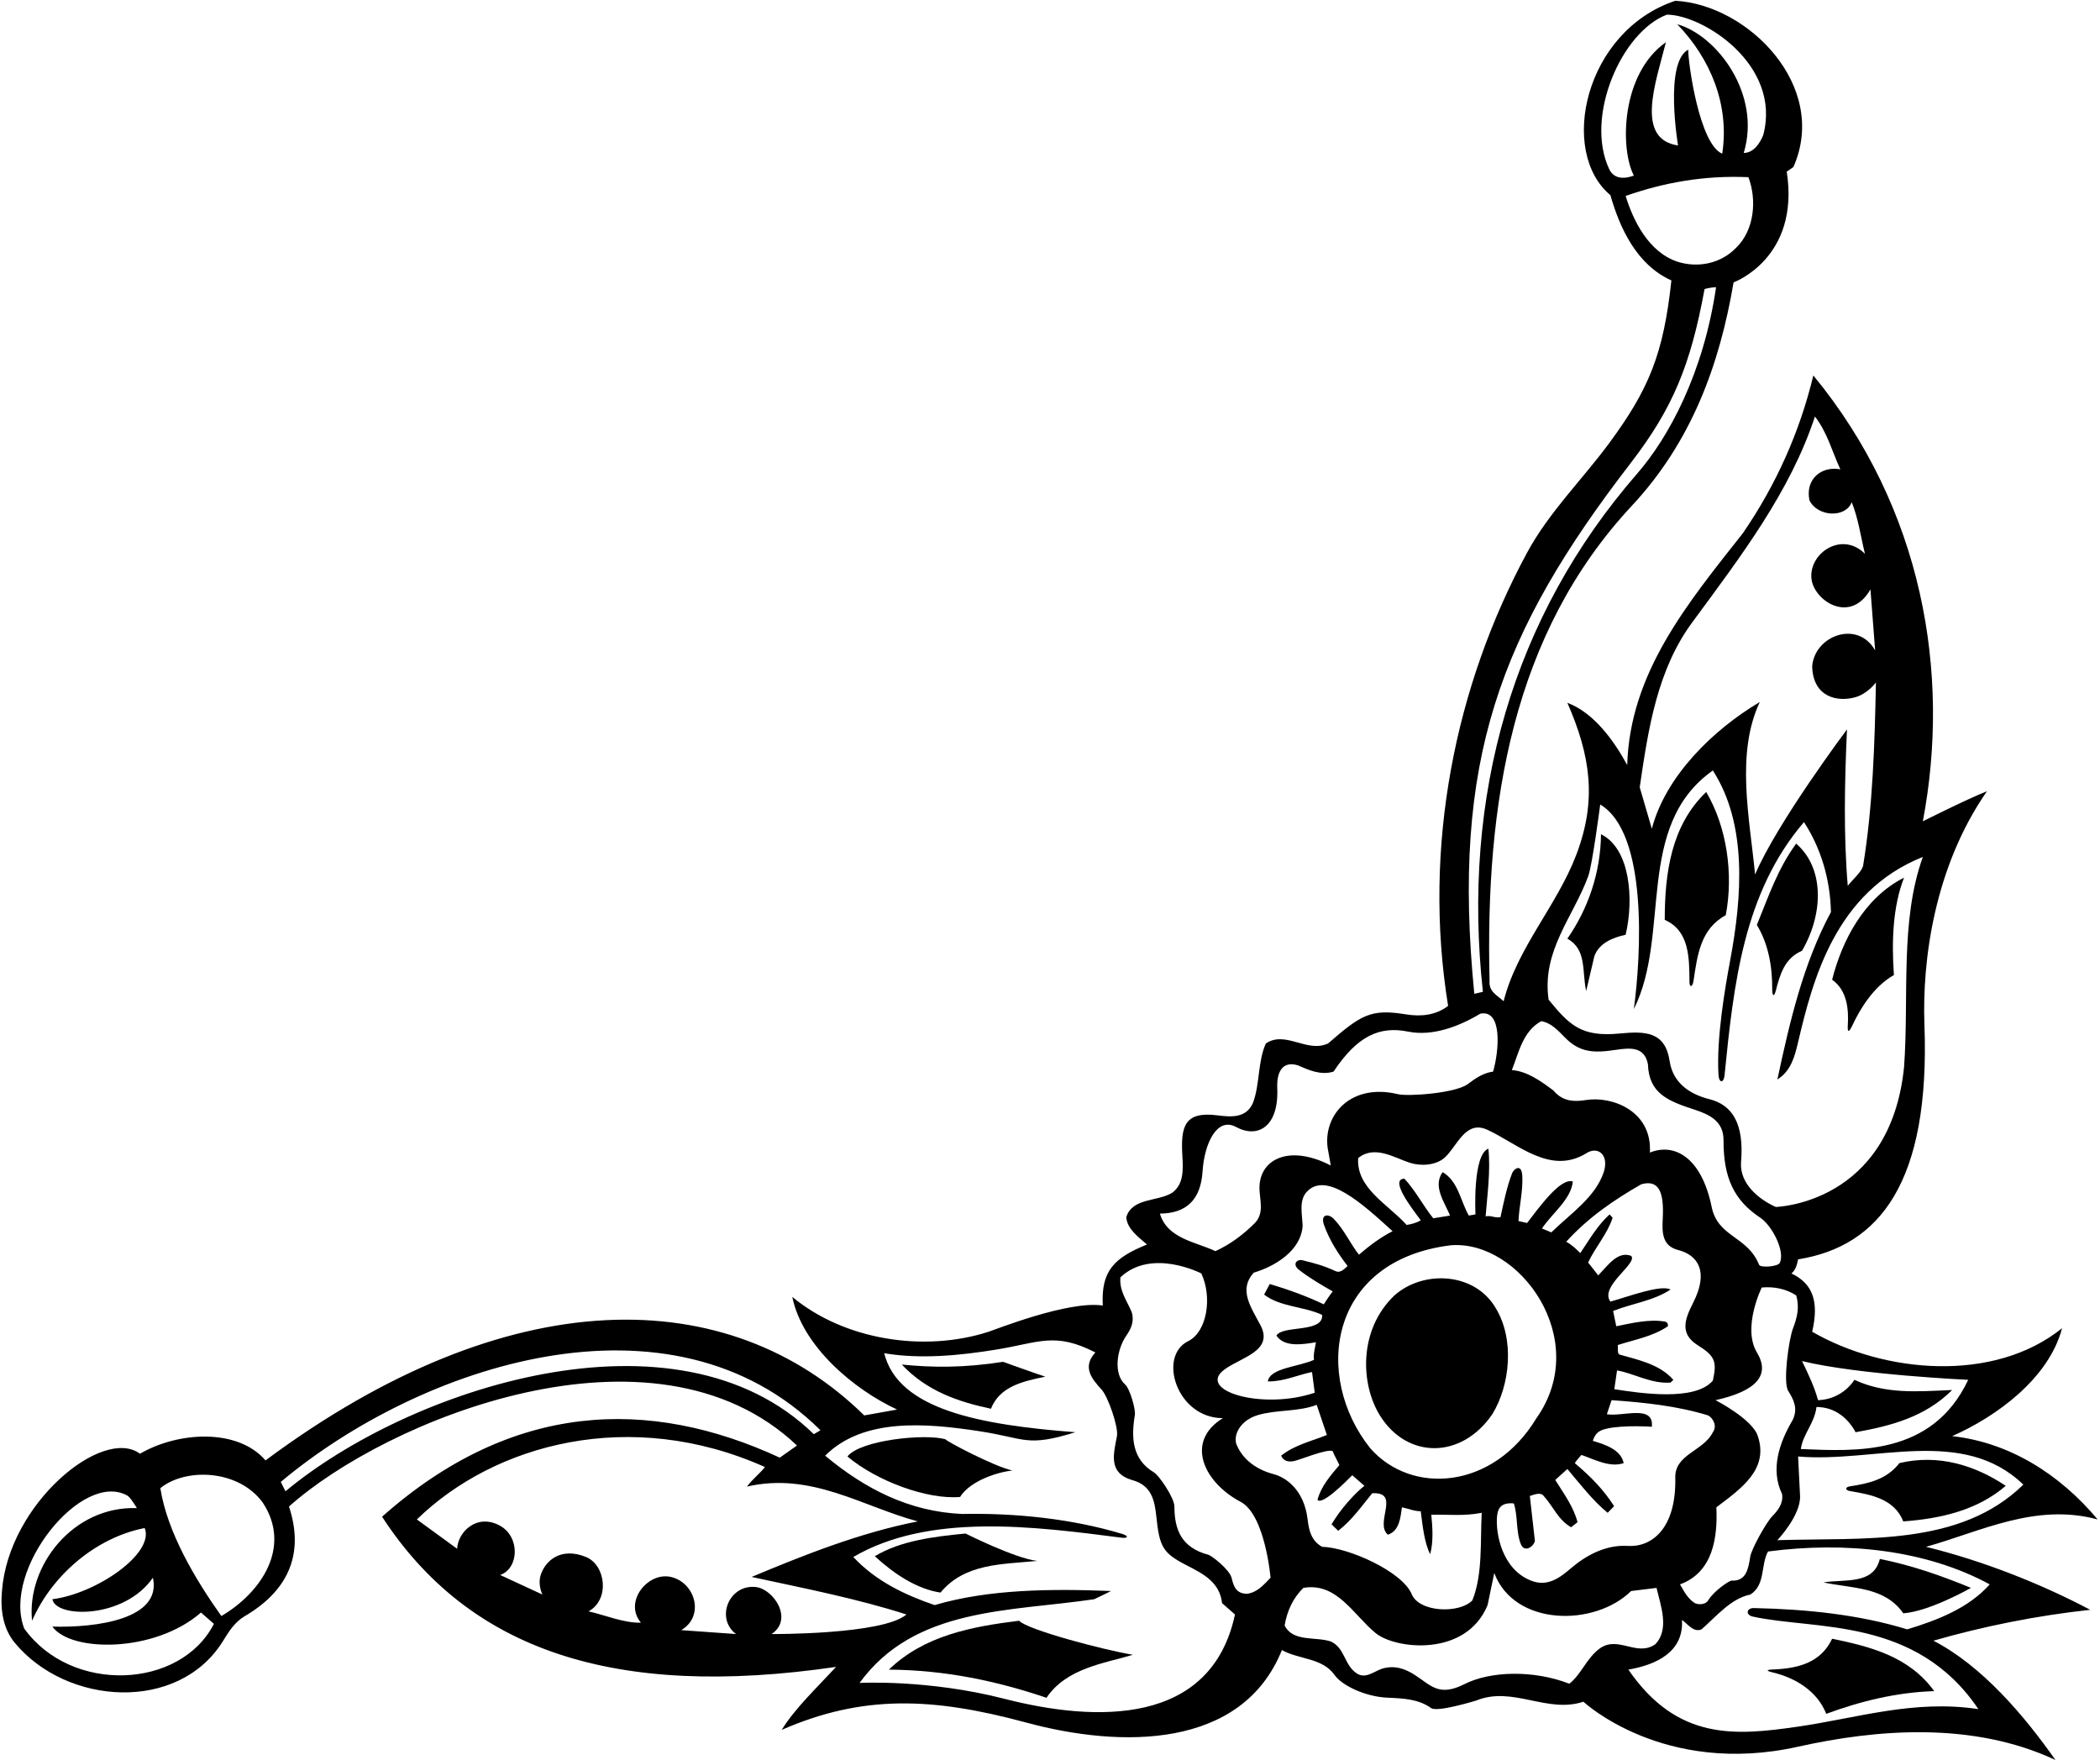 <?xml version="1.0" encoding="UTF-8"?>
<svg xmlns="http://www.w3.org/2000/svg" xmlns:xlink="http://www.w3.org/1999/xlink" width="537pt" height="450pt" viewBox="0 0 537 450" version="1.1">
<g id="surface1">
<path style=" stroke:none;fill-rule:nonzero;fill:rgb(0%,0%,0%);fill-opacity:1;" d="M 405.602 253.398 L 407.699 244.5 C 408.898 241.102 412.5 239.699 415.699 239 C 417.848 229.934 416.887 216.969 409.398 213.301 C 409.301 223.301 406 232.5 400.801 240 C 405.801 242.801 404.5 248.25 405.602 253.398 "/>
<path style=" stroke:none;fill-rule:nonzero;fill:rgb(0%,0%,0%);fill-opacity:1;" d="M 432.02 250.996 C 432.035 252.621 432.816 252.402 433.062 250.762 C 434.039 244.227 434.828 237.516 441.301 234 C 443.301 223.5 441.602 211.5 436.301 202.5 C 427.398 211 425.699 223.102 425.699 235.199 C 432.016 237.965 431.973 244.902 432.02 250.996 "/>
<path style=" stroke:none;fill-rule:nonzero;fill:rgb(0%,0%,0%);fill-opacity:1;" d="M 454.105 253.277 C 455.184 249.145 456.328 245.016 460.801 243.102 C 466.5 233.25 466.344 221.77 459.301 215.699 C 454.5 222.301 452.25 229.199 449.25 236.5 C 452.195 241.305 453.227 247.129 453.18 253 C 453.168 254.707 453.668 254.969 454.105 253.277 "/>
<path style=" stroke:none;fill-rule:nonzero;fill:rgb(0%,0%,0%);fill-opacity:1;" d="M 472.508 262.227 C 472.418 263.625 472.621 264.441 473.711 262.113 C 475.555 258.16 479.02 252.277 484.301 249.301 C 483.699 240.699 484 231.801 486.898 224.398 C 476.602 229.602 471 240.602 468.5 250.5 C 472.324 253.199 472.773 258.035 472.508 262.227 "/>
<path style=" stroke:none;fill-rule:nonzero;fill:rgb(0%,0%,0%);fill-opacity:1;" d="M 381.602 361.598 C 386.199 354.098 387.301 342.398 382.5 334.5 C 377.172 325.297 364.027 324.637 356.602 331.199 C 347.391 339.922 347.844 353.875 352.898 361.969 C 359.836 373.074 373.691 373.137 381.602 361.598 "/>
<path style=" stroke:none;fill-rule:nonzero;fill:rgb(0%,0%,0%);fill-opacity:1;" d="M 473.043 381.242 C 478.59 382.168 484.414 383.281 486.699 389 C 496.398 388.301 505.699 386.098 512.898 379.902 C 505.102 374.699 495.699 371.699 485.699 374.098 C 482.43 378.328 477.758 379.309 473.008 380.043 C 471.805 380.227 471.801 381.035 473.043 381.242 "/>
<path style=" stroke:none;fill-rule:nonzero;fill:rgb(0%,0%,0%);fill-opacity:1;" d="M 492.5 395.5 C 506.5 391.598 520.5 384.199 536.398 388.5 C 526.699 376.902 513.801 368.801 499.199 367.199 C 510.5 362.199 523.898 352.5 527.301 339.602 C 509.801 353.699 481.699 351.098 463.398 340.5 C 465.18 332.871 463.621 328.23 458.102 325.602 C 459.199 324.699 459.5 323.398 459.801 322 C 480.652 318.648 493.59 302.324 492.105 262.004 C 491.5 245.645 494.621 221.668 508.102 202.301 C 502.602 204.5 491.699 210 491.699 210 C 498.879 172.141 491.688 129.996 463.699 96 C 460.199 110.5 454.199 123.898 445.699 136.301 C 431.5 154.301 416.801 172 416.102 195.602 C 412.602 189.199 407.5 182.199 400.801 179.699 C 406.738 193.297 408.418 204.578 403.059 218.617 C 398.102 231.609 387.918 242.402 384.5 256 C 382.602 254.301 380.699 253.5 380.898 250.801 C 379.801 205.699 386.656 162.16 417.301 129.301 C 432.5 113 439.699 93.398 443.301 72.199 C 443.301 72.199 460.324 66.055 456.898 43.898 L 458.602 42.699 C 467.754 21.977 446.914 1.156 428.398 0.199 C 405.191 7.938 398.477 38.797 411.801 49.898 C 414.199 58.301 418.5 67.699 427.398 71.699 C 425.379 90.621 421.578 99.609 411.523 113.266 C 404.703 122.523 396.074 130.988 390.5 141.301 C 372.145 175.258 363.699 216.398 370.301 257.199 C 367.145 259.602 363.328 259.98 359.562 259.363 C 350.504 257.887 348.105 259.43 339.602 266.801 C 334.199 269.301 328.699 263.398 323.699 266.801 C 321.602 271.398 322.199 277.199 320.398 282 C 318.676 285.898 314.926 285.637 311.344 285.18 C 302.82 284.086 301.879 288.023 302.359 295.758 C 302.582 299.34 302.617 302.914 299.699 305 C 295.898 307.301 289.602 306.199 288 311.199 C 288.199 314.199 291.102 316.301 293.301 318.199 C 285.066 321.547 281.5 324.82 282 333.801 C 273.199 332.5 254.625 339.926 252.758 340.523 C 236.145 345.859 215.816 342.566 202.602 331.602 C 205.199 344.301 218.398 355.301 229.398 360.402 C 226.602 360.902 223.801 361.402 221 361.902 C 186.426 327.953 130.273 327.078 67.898 373.402 C 60.77 365.125 45.527 366.023 35.801 371.699 C 26.27 364.629 2.199 384.406 0.5 406.801 C 0.051 411.75 0.836 416.477 3.75 420.004 C 17.016 436.094 45.668 437.961 57.039 419.562 C 58.512 417.176 59.977 414.762 62.59 413.227 C 74.445 406.277 77.645 396.543 73.898 385.199 C 98.48 363.195 167.02 334.773 203.801 369.598 L 199.398 372.699 C 166.043 357.262 131 358.25 97.699 387.801 C 119.902 421.895 157 434.5 213.801 426.199 C 208.898 431.5 203.199 436.898 199.898 442.301 C 220.539 433.297 238.336 433.914 262.449 440.441 C 286.602 446.98 317.566 447.305 327.801 421.898 C 332.098 424.32 338.16 423.848 341.25 428.25 C 343.16 430.977 349.148 433.828 354.801 434.074 C 358.773 434.246 362.746 434.402 365.949 436.73 C 367.531 437.879 377.5 434.801 377.5 434.801 C 386.801 431 395.602 438.199 404.898 435.102 C 404.898 435.102 425.355 454.281 459.773 446.609 C 479.633 442.184 504.363 440.043 525.602 450 C 517.602 438.602 506.801 425.898 494.398 419.5 C 507.301 415.801 520.699 413.102 534.5 411.602 C 522 405 507.199 399.102 492.5 395.5 Z M 474.199 352.801 C 472.102 356 468.602 357.902 464.898 358 C 464 354.699 462.5 351.5 460.801 348 C 475 351.5 503.301 352.801 503.301 352.801 C 494.035 372.418 474.43 371.047 460.5 370.5 C 461 366.699 464 363.949 464.5 359.75 C 469.41 359.75 472.723 362.867 474.5 366.199 C 483.5 364.598 492.301 362.301 499.199 355.402 C 490.199 355.801 482.199 356.5 474.199 352.801 Z M 517.398 379.598 C 501.102 395.5 476.801 393.098 454.5 393.801 C 454.5 393.801 460.5 387.5 460.301 382.5 L 459.801 372.402 C 479.301 374.098 501.898 364.598 517.398 379.598 Z M 459.301 331.199 C 460.215 334.184 459.555 336.914 458.512 339.602 C 457.387 342.496 455.914 353.422 457.254 355.598 C 458.621 357.82 459.867 360.062 458.398 363.098 C 455.102 368.699 452.602 375.598 455.699 382 C 456.051 384.398 454.727 386.102 453.176 387.699 C 451.625 389.301 447.891 396.027 447.574 397.973 C 447.055 401.176 446.562 404.32 442.754 404.145 C 442.262 404.121 438.25 406.75 436.801 409.199 C 436.188 410.238 434.5 410.398 433.398 409.898 C 431.5 408.699 430.602 406.801 429.602 405.102 C 438.102 402 439.25 393 438.898 385.402 C 445 380.75 452.398 375.801 449.5 367.199 C 448.199 362.902 438.699 358 438.699 358 C 449.074 355.695 452.789 351.648 449.281 345.832 C 445.445 339.469 450.5 329.199 450.5 329.199 C 453.801 328.898 456.801 329.602 459.301 331.199 Z M 332.254 324.746 C 334.992 326.84 337.859 328.52 340.801 330.199 C 340.121 331.027 339.352 332.199 338.5 333.5 C 334.398 331.5 329.102 329.602 324.699 328.301 L 323.25 331 C 327.352 334.199 333.398 334 338.102 336.199 C 338.398 340.898 328 338.75 326.398 341.5 C 328.5 344.602 333.301 343.699 336.5 343.199 C 336.301 344.699 335.801 346 336 347.699 C 332 349.5 324.75 349.75 324.199 353.199 C 328.102 353.301 331.699 351.598 335.5 350.801 L 336.199 356.098 C 322.77 360.645 305.676 355.523 313.199 350.098 C 317.5 347 325.785 345.363 322.301 338.801 C 319.75 334 316.699 329.699 320.602 325.398 C 326 323.801 332.699 319.801 333.102 313.398 C 333 310.602 332.102 307 334.102 304.801 C 339.027 299.328 348.273 307.641 356.102 314.801 C 353.102 316.301 350.199 318.5 347.5 320.801 C 345.277 317.977 343.785 314.496 341.086 311.672 C 339.656 310.176 337.609 310.469 338.555 313.156 C 339.891 316.973 342.066 320.406 344.602 323.699 C 343.801 324.398 342.801 325.602 341.5 325 C 338.496 323.613 336.258 323.008 333.008 322.219 C 331.691 321.898 330.273 323.23 332.254 324.746 Z M 371 318.398 C 388.59 316.992 407.113 342.508 392.898 362.598 C 381.844 380.902 360.957 382.332 350.398 370.301 C 335.77 352.012 339.598 322.254 371 318.398 Z M 382.812 387.738 C 383 385.648 383.852 384.102 387.102 384.402 C 388.18 387.559 387.602 391.684 388.93 394.883 C 389.797 396.977 392.102 395.59 392.5 394 L 391.199 382.5 C 392.199 382.199 393.949 381.402 394.75 382.5 C 397.352 385.402 398.352 388.5 401.75 390.5 L 403.398 389.199 C 402.398 385.301 399.898 381.902 397.699 378.402 L 400.801 375.598 C 404 379.402 407.398 383.801 411.102 386.801 L 412.75 385.102 C 410.051 380.902 407 377.75 402.699 374.098 C 403.25 373.25 403.801 372.699 404.398 372 C 407.801 373.199 411.699 375.301 415.199 374.098 C 414.5 370.598 410.301 369.301 407.301 368.402 C 407.902 366.668 408.582 365.766 411 365.25 C 415.418 364.309 422.398 364.801 422.398 364.801 C 423 359 414.898 362.301 410.898 361.598 L 412.102 358 C 420.602 358.598 429 359.5 436.801 361.902 C 438.199 362.699 439.102 364.699 438 366.199 C 435.602 371.098 428.102 371.801 428.398 378 C 428.621 391.211 422.051 395.648 416.25 395.27 C 410.566 394.898 405.457 397.801 401.871 400.852 C 398.836 403.441 395.715 405.863 391.398 404.102 C 384.07 401.133 382.422 392.094 382.812 387.738 Z M 429.102 319.602 C 434.141 320.895 437.043 325.031 432.996 333.031 C 430.949 337.086 429.312 340.934 434.148 343.961 C 438.648 346.77 439.051 348.203 438 353 C 433.473 358.363 419.461 356.234 412.801 355.199 L 413.5 350.402 C 417.699 351.098 422.301 353.902 427.199 353.5 L 427.898 352.801 C 424.398 348.801 418.898 347.699 414 346.301 C 413.5 345.602 413.801 344.699 413.699 343.898 C 418.102 342.5 422.699 341.699 426.5 339.102 C 426.602 338.5 426.312 338 425.699 337.898 C 421.641 337.238 417.301 338.301 413.301 339.102 L 412.5 335.199 C 417.199 333.301 422.898 332.602 427.199 329.699 C 424.562 328.438 416.801 331.398 411.801 332.801 C 408.898 328.898 418.938 323 417.102 321.102 C 413.699 319.801 411.188 323.5 408.699 326.102 L 406.102 322.801 C 408 318.801 410.977 315.574 412.375 311.375 L 411.602 310.5 C 408.5 313.301 406.398 317 404.102 320.398 C 403.25 319.562 401.898 318.199 400.5 317.5 C 406.199 311.199 412.898 306.699 419.699 302.801 C 424.102 301.566 425.559 304.598 425.188 311.566 C 425.004 315.016 424.969 318.539 429.102 319.602 Z M 432.898 158.898 C 445.199 142.199 457.801 125.699 464.102 106.5 C 467.301 110.602 468.5 115.5 470.602 120 C 465.789 119.086 461.578 122.516 462.699 127.898 C 464.723 132.199 472 132.5 473.5 128.398 C 475.199 132.5 475.801 137.199 476.898 141.602 C 471.059 135.758 462.742 141.297 463.188 147.719 C 463.578 153.426 473.059 159.871 478.301 150.699 L 479.5 166.301 C 475.051 158.395 463.984 162.508 463.398 170.398 C 463.625 178.293 469.895 179.586 474.5 178.25 C 477.625 177.344 479.699 174.5 479.699 174.5 C 479.398 190.102 478.898 206.398 476.398 221.5 C 475.801 223.199 473.801 224.801 472.5 226.5 C 471.398 213.5 471.699 199.801 472.301 186.5 C 472.301 186.5 454.398 210.398 448.801 223.602 C 447.398 209.102 443.801 192.699 450 179.5 C 438 186.602 425.898 198.5 422.398 211.898 L 419.301 201.301 C 421.5 186.199 423.801 171.102 432.898 158.898 Z M 406.156 223.969 C 407.184 221.145 409.199 205.699 409.199 205.699 C 421.453 213.016 419.645 244.285 417.801 258 C 427.398 238.801 417.898 211.199 438 197 C 446.832 210.711 445.477 229.234 442.441 245.488 C 441.09 252.711 438.895 265.539 439.438 274.754 C 439.57 277.039 440.789 276.934 440.984 274.996 C 443.332 251.523 445.871 228.215 461.301 210.199 C 465.602 216.801 468 224.699 468.199 233.199 C 461.102 246.398 457.699 261.102 454.5 276 C 457.879 273.902 458.883 270.344 459.742 266.691 C 463.516 250.715 469.215 228.094 491.699 219.102 C 485.801 235.5 488.199 254.801 486.898 272.801 C 483.344 307.887 454.102 308.602 454.102 308.602 C 449.801 306.699 444.898 302.699 445.199 297.301 C 446.082 287.152 442.875 282.484 437.113 281.043 C 431.887 279.73 427.773 276.766 426.949 271.297 C 425.805 263.73 420.754 263.617 414.062 264.262 C 404.289 265.203 401.25 262 396 255.602 C 394.188 243.086 402.355 234.41 406.156 223.969 Z M 394.102 261.102 C 396.648 261.5 398.398 263.477 400.227 265.324 C 404.027 269.18 407.645 269.266 413.203 268.43 C 416.953 267.867 420.523 267.602 421.398 272.102 C 421.648 279.562 426.48 281.504 433.34 283.727 C 437.316 285.016 440.746 286.789 440.73 291.5 C 440.695 301.047 443.336 306.84 450.109 311.336 C 453.109 313.324 456.535 319.879 455.121 322.883 C 454.652 323.883 450.148 324.199 449.824 323.387 C 446.867 315.992 439.297 316.414 437.699 308.602 C 435.086 295.805 428.098 292.164 421.898 294.699 C 422.523 284.105 412.297 280.188 405.578 281.258 C 402.555 281.738 399.645 281.703 397.199 278.801 C 394 276.398 390.5 273.898 386.602 273.602 C 388.398 269.102 389.398 263.699 394.102 261.102 Z M 405.602 294.898 C 408.488 292.973 411.547 295.125 410.102 299.699 C 407.898 306.199 401.699 310.199 396.699 315.102 L 394.301 314.102 C 397 310.102 401.699 306.699 402.199 302.102 C 399 301 393.301 309.102 390.5 312.699 L 388.301 312.199 C 388.465 308.395 389.453 304.656 389.277 300.762 C 389.121 297.262 387.074 298.926 386.672 299.969 C 385.289 303.562 384.531 307.379 383.699 311.199 C 382.301 311.5 381.301 310.699 379.898 311 C 380.301 305.602 381.199 299.5 380.602 293.699 C 376.5 295.25 377.301 310.5 377.301 310.5 L 375.602 310.801 C 373.5 307.199 372.898 302 368.898 299.699 C 366.301 303.301 369.398 307.398 370.801 310.801 L 366.5 311.5 C 363.926 308.305 361.98 304.434 359.125 301.367 C 355.25 301.5 361 308.898 363.301 312 C 362.398 312.602 361 313 359.699 313.199 C 354.801 307.801 346.801 303.801 347.301 296.102 C 351.5 292.699 356.5 296 360.5 297.301 C 363.285 298.203 367 298 369.301 296.102 C 372.602 293.199 374.699 286.199 380.398 288.898 C 388.199 292.5 396.398 300.5 405.602 294.898 Z M 411.5 43.25 C 405.164 29.816 414.688 8.086 426.25 3.75 C 435.348 3.75 455.617 16.469 450.898 34.5 C 450.102 36.5 448.5 39.102 445.898 39.102 C 450.465 24.086 439 9 428.898 6.199 C 437.398 15 442.301 26.801 440.398 39.301 C 434.602 36.898 431.699 16.398 431.699 12.699 C 425.5 16 429.102 37.199 429.102 37.199 C 418.09 35.547 423.344 21.254 426 10.801 C 414.422 18.918 414.246 38.113 417.801 44.898 C 415.5 45.75 412.75 45.898 411.5 43.25 Z M 415.699 50.102 C 425.398 46.699 435.699 44.801 447.102 45.301 C 449.301 51.199 448.602 58.801 444 63.301 C 440.102 67.398 434.199 68.602 428.898 66.898 C 421.5 64.398 417.602 56.301 415.699 50.102 Z M 416.977 118.418 C 427.766 104.418 432.305 93.344 435.867 73.977 C 435.91 73.734 438.844 73.305 438.812 73.508 C 435.609 95.348 426.77 111.766 418.633 121.117 C 386.871 157.637 373.727 203.48 379.199 253.602 L 377 254.102 C 371.117 194.441 383.484 161.879 416.977 118.418 Z M 307.512 299.5 C 307.973 292.34 311.211 285.52 316.059 288.145 C 321.68 291.191 327.031 288.035 326.613 278.258 C 326.426 273.914 328.066 271.203 331.898 272.398 C 334.699 273.602 337.699 275 341 274 C 347 265 352.633 262.254 360.098 263.77 C 366.398 265.047 373.25 262.367 378.5 259.199 C 384.234 257.953 383.363 268.68 381.801 274 C 379.355 274.305 377.332 275.676 375.371 277.16 C 372.199 279.559 359.996 280.371 357.496 279.77 C 345.363 276.852 338.355 285.141 339.5 293.5 L 340.301 298 C 329.398 292.359 321.531 296.566 322.09 304.527 C 322.289 307.41 323.148 310.316 320.898 312.699 C 317.801 315.801 314.5 318.199 310.801 319.898 C 305.699 317.5 298.5 316.699 296.602 310.301 C 303.5 310.25 307.055 306.637 307.512 299.5 Z M 6.199 416.398 C 0.387 401.309 21.016 375.797 32.613 382.434 C 33.383 382.875 35 385.598 35 385.598 C 18.574 385.047 6.75 400.5 8.199 414.398 C 13.301 402.699 24.602 393.098 37 390.699 C 39.594 397.188 24.641 407.48 13.398 408.898 C 14.25 413.75 31.75 414 39.102 403.398 C 41.438 414.059 24.492 416.211 13.398 415.898 C 18.117 422.504 39.551 422.633 51.398 412.301 L 54.699 415.199 C 46.148 431.914 18.254 433.152 6.199 416.398 Z M 56.602 413.199 C 50 403.898 42.801 391.898 41 380.5 C 47.445 375.262 60.953 375.652 67.199 384.199 C 74.672 395.559 66.762 407.242 56.602 413.199 Z M 73 381.301 L 71.801 378.902 C 107.5 349 171.5 327.699 209.801 365.699 L 208.102 366.699 C 172.812 332.273 104.422 355.16 73 381.301 Z M 197.301 417.801 C 203 414 197.781 406.258 193.246 405.777 C 186.434 405.051 182.887 413.738 188.199 417.801 L 174.199 416.801 C 180.25 413.25 177.828 404.656 171.57 403.203 C 165.621 401.824 159.414 409.605 163.898 414.898 C 159.5 415 154.898 413 150.5 412 C 156 409 154.922 400.148 149.816 398.086 C 143.289 395.445 139.363 399.176 138.25 402.75 C 137.473 405.246 138.699 407.699 138.699 407.699 L 127.898 402.699 C 132.75 401 133.027 392.93 127.84 390.09 C 121.945 386.863 117.078 391.711 116.898 396 L 106.602 388.5 C 126.398 369.203 161.137 359.695 195.602 375.098 C 194.5 376.598 192.398 378.199 191 380.098 C 207.5 376.301 220.5 385.199 234.699 389 C 219.801 391.902 205.25 397.75 192.199 403.199 C 205.602 406.102 219 408.699 231.801 412.801 C 225.699 418 197.301 417.801 197.301 417.801 Z M 256.852 434.359 C 237.258 429.332 219.801 430.301 219.801 430.301 C 233.898 410.898 258.199 412.102 279.801 408.898 C 281.301 408.199 282.699 407.5 284.102 406.801 C 269 406.199 252.898 406.301 239 410.398 C 231.398 407.801 224 404.301 218.199 398.102 C 237.637 386.754 264.43 390.285 286.824 393.168 C 288.512 393.383 288.633 392.703 287.012 392.215 C 274.078 388.305 259.684 386.832 246 387.098 C 232.5 386.5 221.199 380.699 211 372.199 C 220.801 362.402 236.988 363.883 250.508 365.949 C 262.301 367.75 262.445 370.082 275 366.199 C 250.496 364.316 229.703 360.418 226.102 346 C 235.32 347.551 245.238 346.621 254.801 345.062 C 265.746 343.277 269.742 340.496 280.102 345.801 C 276.738 349.473 279.035 352.41 281.707 355.309 C 283.324 357.07 286.066 364.93 285.617 367.223 C 284.703 371.898 283.43 376.59 289.398 378.402 C 294.457 379.707 295.254 383.594 295.691 387.758 C 296.52 395.555 297.293 397.066 303.496 400.254 C 307.684 402.402 311.895 404.527 312.5 409.898 L 315.801 412.801 C 309.695 441.289 280.246 440.367 256.852 434.359 Z M 318.898 407.5 C 316.051 407.5 315.449 405.551 314.938 403.438 C 314.426 401.324 309.863 397.762 308.992 397.531 C 302.039 395.691 300.328 391.008 300.316 385.254 C 300.312 382.902 296.336 377.219 295.145 376.512 C 289.43 373.117 289.25 367.562 290.203 361.742 C 290.426 360.391 288.941 355.066 287.719 354 C 284.723 351.391 285.488 345.156 288.012 341.508 C 289.23 339.742 290.109 337.875 289.398 335.5 C 288.199 332.602 286.199 330.102 286.5 326.602 C 294.504 319.02 307.199 325.602 307.199 325.602 C 310.059 331.738 308.648 340.539 303.832 342.914 C 295.988 346.781 300.922 362.598 312.699 362.598 C 302.871 368.684 307.898 379.059 317.25 384 C 323.527 387.312 324.898 403.398 324.898 403.398 C 323.102 405.301 321.398 407.199 318.898 407.5 Z M 325.703 376.922 C 321.562 375.836 317.766 373.379 316.102 369.098 C 315.434 366.434 317.473 363.051 321.691 361.805 C 326.434 360.402 332.047 361.004 336.699 359.199 L 339.301 366.902 C 335.398 368.5 331.102 369.402 327.602 372.199 C 328.273 373.645 329.453 373.812 330.766 373.602 C 332.184 373.375 339.09 370.438 340.75 371 C 341.312 372.32 342 373.5 342.5 374.598 C 340.102 377.402 337.801 380.098 336.898 383.5 C 338.102 384.902 343.898 379.098 345.801 377.199 L 348.898 379.902 C 346.5 381.75 342.699 385.949 340.5 389.75 L 342.199 391.402 C 345.699 388.699 348.199 385.098 350.898 381.801 C 358.301 381.402 351.398 389.402 354.898 392.402 C 357.898 391.402 358.102 388 358.5 385.402 C 360.25 385.75 361.602 386.402 363.301 386.402 C 363.801 390.199 364.199 394.301 365.699 397.398 C 366.602 394.301 366.301 390.199 366 387.301 C 370.602 387.199 374.301 387.699 378.898 386.801 C 378.5 394.098 379.199 402.5 376.5 409.199 C 373.148 412.652 362.922 412.273 360.992 407.605 C 358.617 401.867 344.918 395.672 338.102 395.5 C 335.375 394.039 334.711 391.379 334.379 388.516 C 333.48 380.797 328.676 377.699 325.703 376.922 Z M 409.199 421.398 C 405.699 423.898 404.398 428.102 401.301 430.5 C 392.145 426.949 381.137 427.254 374.539 430.578 C 368.043 433.859 366.09 431.086 361.871 428.316 C 359.391 426.688 356.559 425.652 353.301 426.699 C 351.301 427.398 349.199 429.301 347 427.898 C 343.699 425.801 344 421.398 340.301 419.699 C 336.398 418.398 330.602 419.898 328.5 415.602 C 329.102 412 330.602 408.602 333.301 406 C 341.859 404.531 346.035 412.836 351.73 417.527 C 356.879 421.77 374.938 423.719 380.398 410.398 L 382.102 402.199 C 387.266 415.891 407.766 415.977 417.102 406.801 L 423.602 406 C 424.602 410.398 427 416.5 423.301 420.398 C 418.602 423.699 413.898 418.199 409.199 421.398 Z M 487.699 416.602 C 475.43 412.832 462.004 411.445 448.504 411.16 C 446.602 411.117 446.27 412.906 448.23 413.34 C 464.133 416.848 489.918 413.266 505.898 437 C 489.449 434.492 474.902 439.289 459.711 441.484 C 443.754 443.789 428.957 445.133 416.398 426.898 C 423.777 425.609 430.59 422.258 430.102 414.199 C 431.5 415.102 433 417.5 435.102 416.602 C 438.898 413.301 442.602 408.699 447.602 407.699 C 451.5 405.199 450.199 400.199 452.102 396.699 C 471.801 394.098 492.398 396.199 508.801 405.102 C 503.398 411.199 495.301 414.301 487.699 416.602 "/>
<path style=" stroke:none;fill-rule:nonzero;fill:rgb(0%,0%,0%);fill-opacity:1;" d="M 227.301 426.898 C 241.699 427 254.898 429.801 267.602 434.102 C 272.699 426.5 282.398 425.301 289.699 423.102 C 282.398 421.898 262.75 416.75 260.602 414.398 C 248.398 415.898 236.301 418.199 227.301 426.898 "/>
<path style=" stroke:none;fill-rule:nonzero;fill:rgb(0%,0%,0%);fill-opacity:1;" d="M 453.285 427.609 C 459.254 429.027 464.727 432.473 467 438.199 C 475.699 435 484.898 432.699 494.602 432.398 C 488.199 423.5 478.199 421 468.5 419 C 465.566 425.266 459.551 426.625 453.246 426.867 C 451.602 426.934 451.641 427.223 453.285 427.609 "/>
<path style=" stroke:none;fill-rule:nonzero;fill:rgb(0%,0%,0%);fill-opacity:1;" d="M 466.301 404.602 C 473.602 406.199 481.898 405.602 486.699 412.5 C 493.5 412 504 406 504 406 C 496.5 402.898 488.801 400.199 480.699 398.602 C 479.102 405.301 471.602 403.699 466.301 404.602 "/>
<path style=" stroke:none;fill-rule:nonzero;fill:rgb(0%,0%,0%);fill-opacity:1;" d="M 223.699 397.898 C 228.699 402.5 234.5 406.301 240.5 407.199 C 246.699 399.699 256.199 400 265.199 399.102 C 259.398 398.398 246.898 392.098 246.898 392.098 C 238.699 392.902 230.398 393.902 223.699 397.898 "/>
<path style=" stroke:none;fill-rule:nonzero;fill:rgb(0%,0%,0%);fill-opacity:1;" d="M 241.75 368 C 236.5 366.5 220 368.199 216.699 372.402 C 224.199 378.699 237.105 383.473 245.5 382.75 C 248.211 378.441 255.602 376.273 258.898 376 C 254.102 374.902 242.129 368.574 241.75 368 "/>
<path style=" stroke:none;fill-rule:nonzero;fill:rgb(0%,0%,0%);fill-opacity:1;" d="M 230.602 348.898 C 237 355.699 245 358.402 253.398 360.199 C 255.602 354.699 261 353.25 267.301 352 C 264.25 351 256.5 348.199 256.5 348.199 C 246.5 349.75 238.602 349.699 230.602 348.898 "/>
</g>
</svg>
